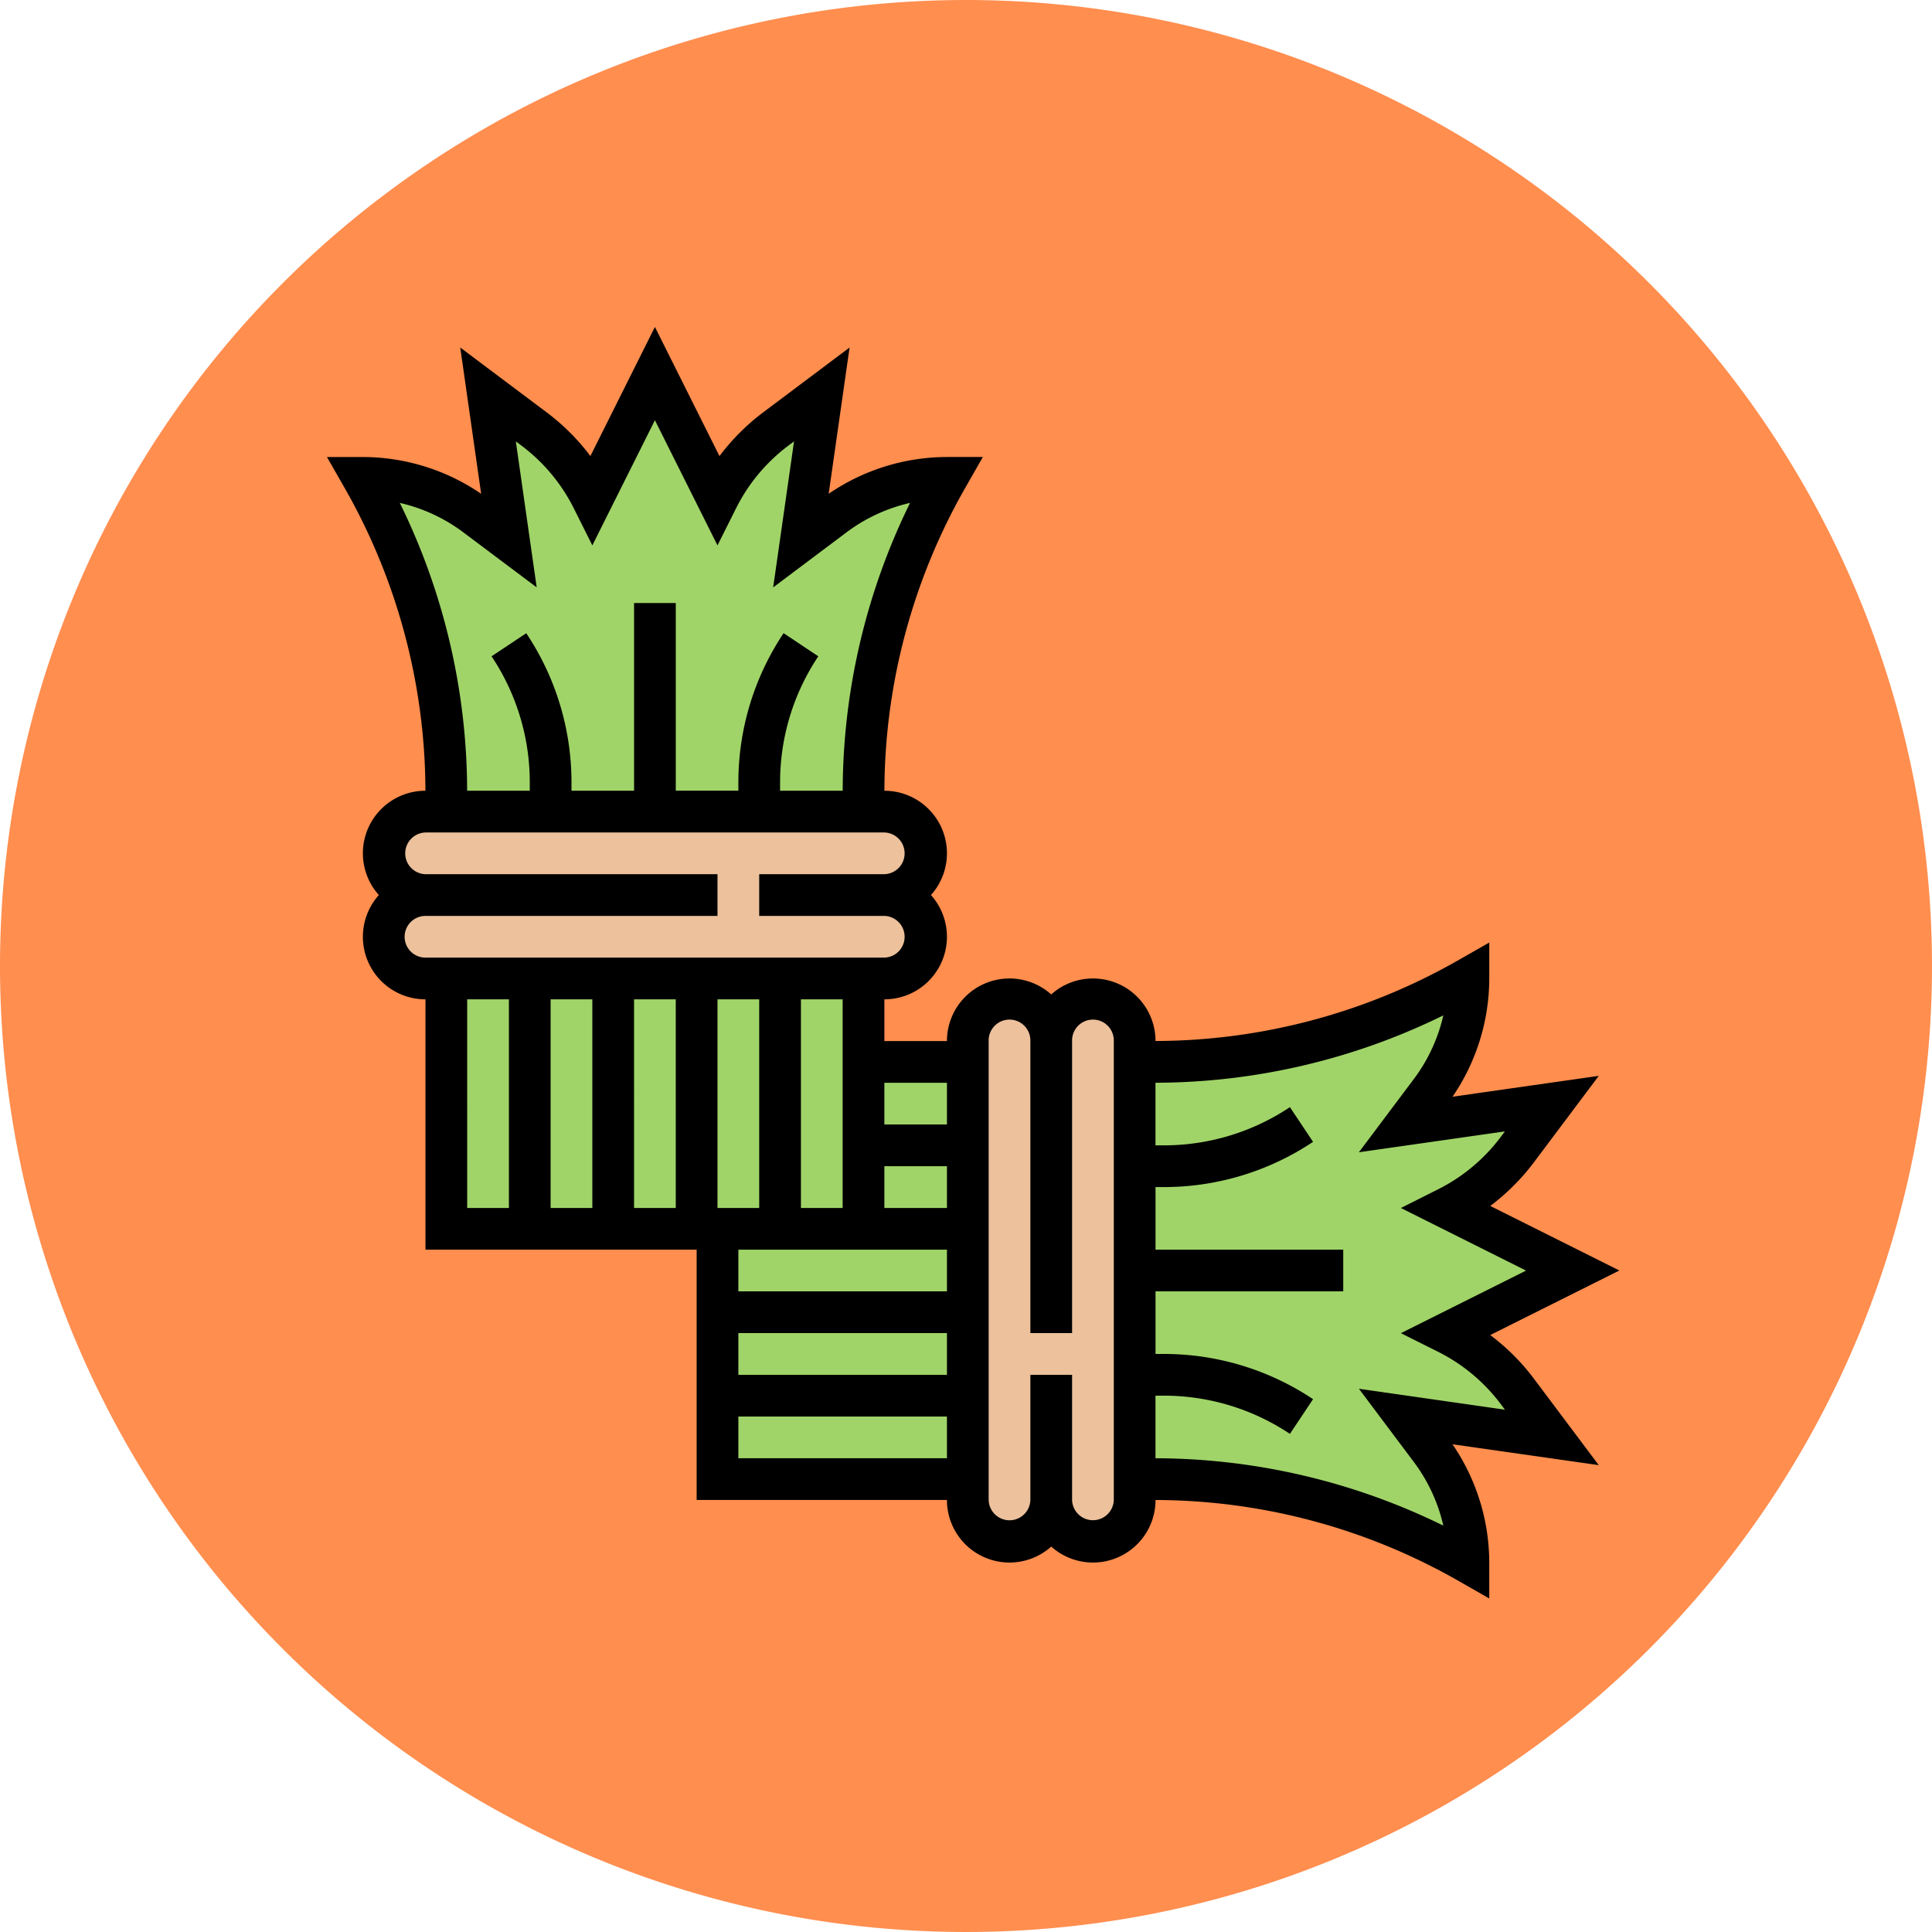 <svg xmlns="http://www.w3.org/2000/svg" width="110" height="110" viewBox="0 0 110 110">
  <g id="Grupo_1108431" data-name="Grupo 1108431" transform="translate(-263.051 -1074)">
    <path id="Trazado_895728" data-name="Trazado 895728" d="M55,0A55,55,0,1,1,0,55,55,55,0,0,1,55,0Z" transform="translate(263.051 1074)" fill="#ff7c32" opacity="0.859"/>
    <g id="Grupo_1108418" data-name="Grupo 1108418" transform="translate(281.666 1092.615)">
      <g id="Grupo_1108417" data-name="Grupo 1108417" transform="translate(2.046 2.655)">
        <path id="Trazado_896543" data-name="Trazado 896543" d="M158.1,282.223v9.5h-8.313v14.251h14.251V282.223Zm0,0" transform="translate(-129.596 -243.032)" fill="#a0d468"/>
        <path id="Trazado_896544" data-name="Trazado 896544" d="M45.785,250.223H69.537v14.251H45.785Zm0,0" transform="translate(-41.035 -215.782)" fill="#a0d468"/>
        <path id="Trazado_896545" data-name="Trazado 896545" d="M309.785,272.788V254.973H310.9a36.08,36.08,0,0,0,17.885-4.75,10.677,10.677,0,0,1-2.138,6.414l-1.425,1.9,8.313-1.188-1.972,2.625a11.153,11.153,0,0,1-3.966,3.313l7.126,3.563-7.126,3.563a11.164,11.164,0,0,1,3.966,3.313l1.972,2.625-8.313-1.188,1.425,1.9a10.676,10.676,0,0,1,2.138,6.413,36.125,36.125,0,0,0-8.634-3.539,35.66,35.66,0,0,0-9.252-1.211h-1.116Zm0,0" transform="translate(-265.843 -215.782)" fill="#a0d468"/>
        <path id="Trazado_896546" data-name="Trazado 896546" d="M24.474,43.163H18.536V42.047a36.087,36.087,0,0,0-4.75-17.885A10.676,10.676,0,0,1,20.2,26.3l1.9,1.425-1.188-8.313,2.625,1.972a11.165,11.165,0,0,1,3.313,3.966l3.563-7.126,3.563,7.126a11.153,11.153,0,0,1,3.313-3.966l2.625-1.972-1.188,8.313,1.9-1.425a10.674,10.674,0,0,1,6.413-2.138A36.124,36.124,0,0,0,43.5,32.8a35.637,35.637,0,0,0-1.211,9.252v1.116Zm0,0" transform="translate(-13.785 -18.224)" fill="#a0d468"/>
      </g>
      <path id="Trazado_896547" data-name="Trazado 896547" d="M252.911,258.223a2.382,2.382,0,0,0-2.375,2.375,2.375,2.375,0,0,0-4.75,0v26.127a2.375,2.375,0,1,0,4.75,0,2.375,2.375,0,1,0,4.75,0V260.6A2.382,2.382,0,0,0,252.911,258.223Zm0,0" transform="translate(-209.298 -219.939)" fill="#ecc19c"/>
      <path id="Trazado_896548" data-name="Trazado 896548" d="M50.288,190.973a2.375,2.375,0,0,0,0-4.75H24.16a2.375,2.375,0,0,0,0,4.75,2.375,2.375,0,0,0,0,4.75H50.288a2.375,2.375,0,0,0,0-4.75Zm0,0" transform="translate(-18.551 -158.628)" fill="#ecc19c"/>
      <path id="Trazado_896549" data-name="Trazado 896549" d="M68.722,60.221a12.478,12.478,0,0,0-2.489-2.488l7.351-3.675-7.351-3.675a12.5,12.5,0,0,0,2.489-2.488l3.69-4.919-8.327,1.189a11.966,11.966,0,0,0,2.093-6.733V35.386L64.4,36.4a34.929,34.929,0,0,1-17.225,4.591,3.561,3.561,0,0,0-5.938-2.651A3.561,3.561,0,0,0,35.3,40.995H31.737V38.619a3.561,3.561,0,0,0,2.653-5.938,3.561,3.561,0,0,0-2.651-5.938A34.928,34.928,0,0,1,36.33,9.518l1.015-1.777H35.3a11.959,11.959,0,0,0-6.734,2.094l1.19-8.328L24.836,5.2a12.49,12.49,0,0,0-2.487,2.489L18.673.336,15,7.687A12.454,12.454,0,0,0,12.511,5.2L7.59,1.508,8.78,9.836A11.962,11.962,0,0,0,2.047,7.742H0L1.016,9.518A34.935,34.935,0,0,1,5.607,26.743a3.561,3.561,0,0,0-2.651,5.938A3.561,3.561,0,0,0,5.61,38.619V52.871H21.049V67.122H35.3a3.561,3.561,0,0,0,5.938,2.654,3.561,3.561,0,0,0,5.938-2.651A34.935,34.935,0,0,1,64.4,71.716l1.777,1.015V70.685a11.967,11.967,0,0,0-2.094-6.734l8.328,1.189ZM35.3,43.37v2.375H31.737V43.37Zm-3.563,4.75H35.3V50.5H31.737ZM29.362,50.5H26.987V38.619h2.375ZM15.11,38.619V50.5H12.735V38.619Zm2.375,0h2.375V50.5H17.486ZM22.236,50.5V38.619h2.375V50.5ZM7.747,12.017l4.195,3.146L10.754,6.85l.331.249a10.12,10.12,0,0,1,2.963,3.55l1.062,2.124,3.563-7.126,3.563,7.126L23.3,10.648A10.106,10.106,0,0,1,26.262,7.1l.332-.248-1.188,8.313L29.6,12.017a9.572,9.572,0,0,1,3.6-1.663,37.32,37.32,0,0,0-3.835,16.389H25.8v-.469a12.908,12.908,0,0,1,2.176-7.186L26,17.771a15.282,15.282,0,0,0-2.575,8.5v.469H19.861V16.055H17.486V26.743H13.923v-.469a15.282,15.282,0,0,0-2.575-8.5L9.372,19.088a12.918,12.918,0,0,1,2.176,7.186v.469H7.982A37.312,37.312,0,0,0,4.148,10.354a9.571,9.571,0,0,1,3.6,1.663ZM4.422,35.057A1.19,1.19,0,0,1,5.61,33.869H22.236V31.494H5.61a1.188,1.188,0,0,1,0-2.375H31.737a1.188,1.188,0,0,1,0,2.375H24.611v2.375h7.126a1.188,1.188,0,0,1,0,2.375H5.61A1.189,1.189,0,0,1,4.422,35.057Zm3.563,3.563H10.36V50.5H7.985ZM35.3,52.871v2.375H23.424V52.871Zm-11.876,4.75H35.3V60H23.424Zm0,7.126V62.372H35.3v2.375ZM44.8,67.122a1.188,1.188,0,0,1-2.375,0V60H40.05v7.126a1.188,1.188,0,0,1-2.375,0V40.995a1.188,1.188,0,1,1,2.375,0V57.621h2.375V40.995a1.188,1.188,0,1,1,2.375,0Zm13.956-6.331L61.9,64.983a9.559,9.559,0,0,1,1.661,3.6,37.327,37.327,0,0,0-16.388-3.835V61.184h.469a12.927,12.927,0,0,1,7.186,2.176l1.317-1.976a15.287,15.287,0,0,0-8.5-2.575h-.469V55.246H57.864V52.871H47.176V49.308h.469a15.287,15.287,0,0,0,8.5-2.575l-1.317-1.976a12.922,12.922,0,0,1-7.186,2.176h-.469V43.368a37.314,37.314,0,0,0,16.388-3.835,9.544,9.544,0,0,1-1.661,3.6l-3.146,4.193,8.313-1.188-.249.333a10.109,10.109,0,0,1-3.549,2.961L61.145,50.5l7.127,3.563-7.127,3.563,2.126,1.063a10.125,10.125,0,0,1,3.55,2.962l.248.332Zm0,0" transform="translate(0 -0.336)"/>
    </g>
  </g>
</svg>
